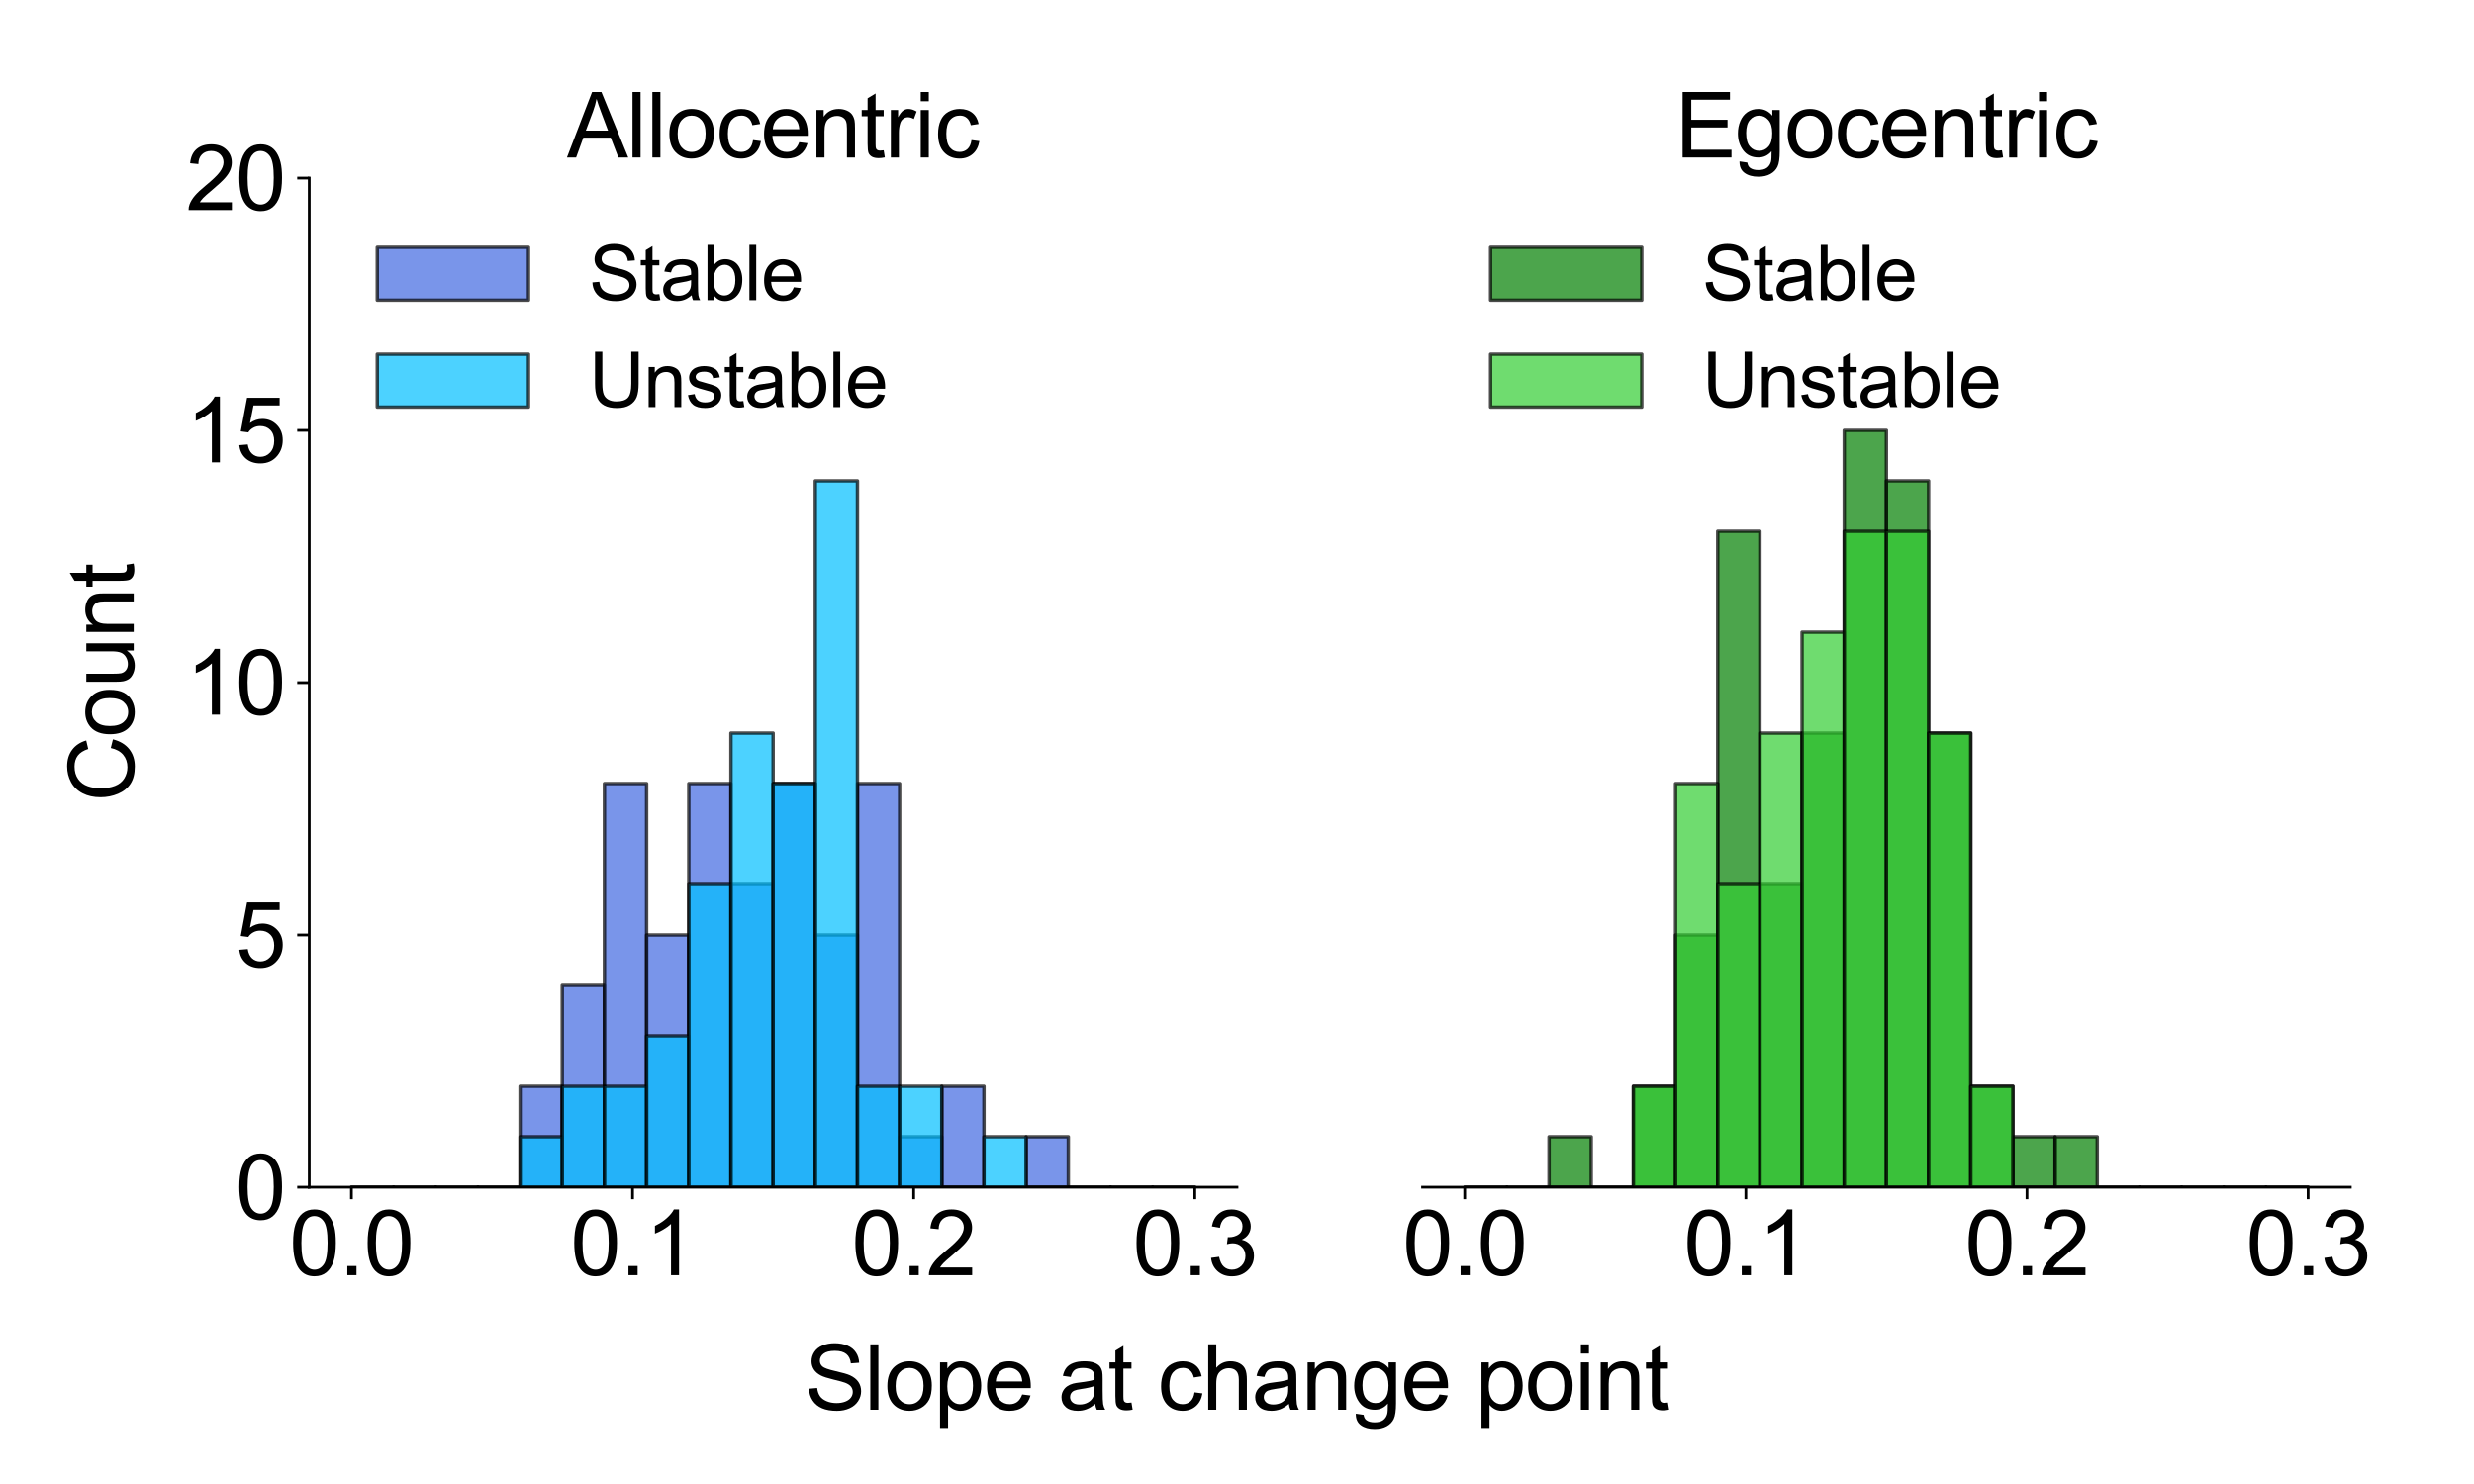 <?xml version="1.0" encoding="utf-8" standalone="no"?>
<!DOCTYPE svg PUBLIC "-//W3C//DTD SVG 1.1//EN"
  "http://www.w3.org/Graphics/SVG/1.1/DTD/svg11.dtd">
<svg xmlns:xlink="http://www.w3.org/1999/xlink" width="720pt" height="432pt" viewBox="0 0 720 432" xmlns="http://www.w3.org/2000/svg" version="1.1">
 <defs>
  <style type="text/css">*{stroke-linejoin: round; stroke-linecap: butt}</style>
 </defs>
 <g id="figure_1">
  <g id="patch_1">
   <path d="M 0 432 
L 720 432 
L 720 0 
L 0 0 
z
" style="fill: #ffffff"/>
  </g>
  <g id="axes_1">
   <g id="patch_2">
    <path d="M 90 345.6 
L 360 345.6 
L 360 51.84 
L 90 51.84 
z
" style="fill: #ffffff"/>
   </g>
   <g id="patch_3">
    <path d="M 102.273 345.6 
L 114.545 345.6 
L 114.545 345.6 
L 102.273 345.6 
z
" clip-path="url(#p6423fe7093)" style="fill: #4169e1; opacity: 0.7; stroke: #000000; stroke-linejoin: miter"/>
   </g>
   <g id="patch_4">
    <path d="M 114.545 345.6 
L 126.818 345.6 
L 126.818 345.6 
L 114.545 345.6 
z
" clip-path="url(#p6423fe7093)" style="fill: #4169e1; opacity: 0.7; stroke: #000000; stroke-linejoin: miter"/>
   </g>
   <g id="patch_5">
    <path d="M 126.818 345.6 
L 139.091 345.6 
L 139.091 345.6 
L 126.818 345.6 
z
" clip-path="url(#p6423fe7093)" style="fill: #4169e1; opacity: 0.7; stroke: #000000; stroke-linejoin: miter"/>
   </g>
   <g id="patch_6">
    <path d="M 139.091 345.6 
L 151.364 345.6 
L 151.364 345.6 
L 139.091 345.6 
z
" clip-path="url(#p6423fe7093)" style="fill: #4169e1; opacity: 0.7; stroke: #000000; stroke-linejoin: miter"/>
   </g>
   <g id="patch_7">
    <path d="M 151.364 345.6 
L 163.636 345.6 
L 163.636 316.224 
L 151.364 316.224 
z
" clip-path="url(#p6423fe7093)" style="fill: #4169e1; opacity: 0.7; stroke: #000000; stroke-linejoin: miter"/>
   </g>
   <g id="patch_8">
    <path d="M 163.636 345.6 
L 175.909 345.6 
L 175.909 286.848 
L 163.636 286.848 
z
" clip-path="url(#p6423fe7093)" style="fill: #4169e1; opacity: 0.7; stroke: #000000; stroke-linejoin: miter"/>
   </g>
   <g id="patch_9">
    <path d="M 175.909 345.6 
L 188.182 345.6 
L 188.182 228.096 
L 175.909 228.096 
z
" clip-path="url(#p6423fe7093)" style="fill: #4169e1; opacity: 0.7; stroke: #000000; stroke-linejoin: miter"/>
   </g>
   <g id="patch_10">
    <path d="M 188.182 345.6 
L 200.455 345.6 
L 200.455 272.16 
L 188.182 272.16 
z
" clip-path="url(#p6423fe7093)" style="fill: #4169e1; opacity: 0.7; stroke: #000000; stroke-linejoin: miter"/>
   </g>
   <g id="patch_11">
    <path d="M 200.455 345.6 
L 212.727 345.6 
L 212.727 228.096 
L 200.455 228.096 
z
" clip-path="url(#p6423fe7093)" style="fill: #4169e1; opacity: 0.7; stroke: #000000; stroke-linejoin: miter"/>
   </g>
   <g id="patch_12">
    <path d="M 212.727 345.6 
L 225 345.6 
L 225 257.472 
L 212.727 257.472 
z
" clip-path="url(#p6423fe7093)" style="fill: #4169e1; opacity: 0.7; stroke: #000000; stroke-linejoin: miter"/>
   </g>
   <g id="patch_13">
    <path d="M 225 345.6 
L 237.273 345.6 
L 237.273 228.096 
L 225 228.096 
z
" clip-path="url(#p6423fe7093)" style="fill: #4169e1; opacity: 0.7; stroke: #000000; stroke-linejoin: miter"/>
   </g>
   <g id="patch_14">
    <path d="M 237.273 345.6 
L 249.545 345.6 
L 249.545 272.16 
L 237.273 272.16 
z
" clip-path="url(#p6423fe7093)" style="fill: #4169e1; opacity: 0.7; stroke: #000000; stroke-linejoin: miter"/>
   </g>
   <g id="patch_15">
    <path d="M 249.545 345.6 
L 261.818 345.6 
L 261.818 228.096 
L 249.545 228.096 
z
" clip-path="url(#p6423fe7093)" style="fill: #4169e1; opacity: 0.7; stroke: #000000; stroke-linejoin: miter"/>
   </g>
   <g id="patch_16">
    <path d="M 261.818 345.6 
L 274.091 345.6 
L 274.091 330.912 
L 261.818 330.912 
z
" clip-path="url(#p6423fe7093)" style="fill: #4169e1; opacity: 0.7; stroke: #000000; stroke-linejoin: miter"/>
   </g>
   <g id="patch_17">
    <path d="M 274.091 345.6 
L 286.364 345.6 
L 286.364 316.224 
L 274.091 316.224 
z
" clip-path="url(#p6423fe7093)" style="fill: #4169e1; opacity: 0.7; stroke: #000000; stroke-linejoin: miter"/>
   </g>
   <g id="patch_18">
    <path d="M 286.364 345.6 
L 298.636 345.6 
L 298.636 345.6 
L 286.364 345.6 
z
" clip-path="url(#p6423fe7093)" style="fill: #4169e1; opacity: 0.7; stroke: #000000; stroke-linejoin: miter"/>
   </g>
   <g id="patch_19">
    <path d="M 298.636 345.6 
L 310.909 345.6 
L 310.909 330.912 
L 298.636 330.912 
z
" clip-path="url(#p6423fe7093)" style="fill: #4169e1; opacity: 0.7; stroke: #000000; stroke-linejoin: miter"/>
   </g>
   <g id="patch_20">
    <path d="M 310.909 345.6 
L 323.182 345.6 
L 323.182 345.6 
L 310.909 345.6 
z
" clip-path="url(#p6423fe7093)" style="fill: #4169e1; opacity: 0.7; stroke: #000000; stroke-linejoin: miter"/>
   </g>
   <g id="patch_21">
    <path d="M 323.182 345.6 
L 335.455 345.6 
L 335.455 345.6 
L 323.182 345.6 
z
" clip-path="url(#p6423fe7093)" style="fill: #4169e1; opacity: 0.7; stroke: #000000; stroke-linejoin: miter"/>
   </g>
   <g id="patch_22">
    <path d="M 335.455 345.6 
L 347.727 345.6 
L 347.727 345.6 
L 335.455 345.6 
z
" clip-path="url(#p6423fe7093)" style="fill: #4169e1; opacity: 0.7; stroke: #000000; stroke-linejoin: miter"/>
   </g>
   <g id="patch_23">
    <path d="M 102.273 345.6 
L 114.545 345.6 
L 114.545 345.6 
L 102.273 345.6 
z
" clip-path="url(#p6423fe7093)" style="fill: #00bfff; opacity: 0.7; stroke: #000000; stroke-linejoin: miter"/>
   </g>
   <g id="patch_24">
    <path d="M 114.545 345.6 
L 126.818 345.6 
L 126.818 345.6 
L 114.545 345.6 
z
" clip-path="url(#p6423fe7093)" style="fill: #00bfff; opacity: 0.7; stroke: #000000; stroke-linejoin: miter"/>
   </g>
   <g id="patch_25">
    <path d="M 126.818 345.6 
L 139.091 345.6 
L 139.091 345.6 
L 126.818 345.6 
z
" clip-path="url(#p6423fe7093)" style="fill: #00bfff; opacity: 0.7; stroke: #000000; stroke-linejoin: miter"/>
   </g>
   <g id="patch_26">
    <path d="M 139.091 345.6 
L 151.364 345.6 
L 151.364 345.6 
L 139.091 345.6 
z
" clip-path="url(#p6423fe7093)" style="fill: #00bfff; opacity: 0.7; stroke: #000000; stroke-linejoin: miter"/>
   </g>
   <g id="patch_27">
    <path d="M 151.364 345.6 
L 163.636 345.6 
L 163.636 330.912 
L 151.364 330.912 
z
" clip-path="url(#p6423fe7093)" style="fill: #00bfff; opacity: 0.7; stroke: #000000; stroke-linejoin: miter"/>
   </g>
   <g id="patch_28">
    <path d="M 163.636 345.6 
L 175.909 345.6 
L 175.909 316.224 
L 163.636 316.224 
z
" clip-path="url(#p6423fe7093)" style="fill: #00bfff; opacity: 0.7; stroke: #000000; stroke-linejoin: miter"/>
   </g>
   <g id="patch_29">
    <path d="M 175.909 345.6 
L 188.182 345.6 
L 188.182 316.224 
L 175.909 316.224 
z
" clip-path="url(#p6423fe7093)" style="fill: #00bfff; opacity: 0.7; stroke: #000000; stroke-linejoin: miter"/>
   </g>
   <g id="patch_30">
    <path d="M 188.182 345.6 
L 200.455 345.6 
L 200.455 301.536 
L 188.182 301.536 
z
" clip-path="url(#p6423fe7093)" style="fill: #00bfff; opacity: 0.7; stroke: #000000; stroke-linejoin: miter"/>
   </g>
   <g id="patch_31">
    <path d="M 200.455 345.6 
L 212.727 345.6 
L 212.727 257.472 
L 200.455 257.472 
z
" clip-path="url(#p6423fe7093)" style="fill: #00bfff; opacity: 0.7; stroke: #000000; stroke-linejoin: miter"/>
   </g>
   <g id="patch_32">
    <path d="M 212.727 345.6 
L 225 345.6 
L 225 213.408 
L 212.727 213.408 
z
" clip-path="url(#p6423fe7093)" style="fill: #00bfff; opacity: 0.7; stroke: #000000; stroke-linejoin: miter"/>
   </g>
   <g id="patch_33">
    <path d="M 225 345.6 
L 237.273 345.6 
L 237.273 228.096 
L 225 228.096 
z
" clip-path="url(#p6423fe7093)" style="fill: #00bfff; opacity: 0.7; stroke: #000000; stroke-linejoin: miter"/>
   </g>
   <g id="patch_34">
    <path d="M 237.273 345.6 
L 249.545 345.6 
L 249.545 139.968 
L 237.273 139.968 
z
" clip-path="url(#p6423fe7093)" style="fill: #00bfff; opacity: 0.7; stroke: #000000; stroke-linejoin: miter"/>
   </g>
   <g id="patch_35">
    <path d="M 249.545 345.6 
L 261.818 345.6 
L 261.818 316.224 
L 249.545 316.224 
z
" clip-path="url(#p6423fe7093)" style="fill: #00bfff; opacity: 0.7; stroke: #000000; stroke-linejoin: miter"/>
   </g>
   <g id="patch_36">
    <path d="M 261.818 345.6 
L 274.091 345.6 
L 274.091 316.224 
L 261.818 316.224 
z
" clip-path="url(#p6423fe7093)" style="fill: #00bfff; opacity: 0.7; stroke: #000000; stroke-linejoin: miter"/>
   </g>
   <g id="patch_37">
    <path d="M 274.091 345.6 
L 286.364 345.6 
L 286.364 345.6 
L 274.091 345.6 
z
" clip-path="url(#p6423fe7093)" style="fill: #00bfff; opacity: 0.7; stroke: #000000; stroke-linejoin: miter"/>
   </g>
   <g id="patch_38">
    <path d="M 286.364 345.6 
L 298.636 345.6 
L 298.636 330.912 
L 286.364 330.912 
z
" clip-path="url(#p6423fe7093)" style="fill: #00bfff; opacity: 0.7; stroke: #000000; stroke-linejoin: miter"/>
   </g>
   <g id="patch_39">
    <path d="M 298.636 345.6 
L 310.909 345.6 
L 310.909 345.6 
L 298.636 345.6 
z
" clip-path="url(#p6423fe7093)" style="fill: #00bfff; opacity: 0.7; stroke: #000000; stroke-linejoin: miter"/>
   </g>
   <g id="patch_40">
    <path d="M 310.909 345.6 
L 323.182 345.6 
L 323.182 345.6 
L 310.909 345.6 
z
" clip-path="url(#p6423fe7093)" style="fill: #00bfff; opacity: 0.7; stroke: #000000; stroke-linejoin: miter"/>
   </g>
   <g id="patch_41">
    <path d="M 323.182 345.6 
L 335.455 345.6 
L 335.455 345.6 
L 323.182 345.6 
z
" clip-path="url(#p6423fe7093)" style="fill: #00bfff; opacity: 0.7; stroke: #000000; stroke-linejoin: miter"/>
   </g>
   <g id="patch_42">
    <path d="M 335.455 345.6 
L 347.727 345.6 
L 347.727 345.6 
L 335.455 345.6 
z
" clip-path="url(#p6423fe7093)" style="fill: #00bfff; opacity: 0.7; stroke: #000000; stroke-linejoin: miter"/>
   </g>
   <g id="matplotlib.axis_1">
    <g id="xtick_1">
     <g id="line2d_1">
      <defs>
       <path id="md95b1b0a72" d="M 0 0 
L 0 3.5 
" style="stroke: #000000; stroke-width: 0.8"/>
      </defs>
      <g>
       <use xlink:href="#md95b1b0a72" x="102.273" y="345.6" style="stroke: #000000; stroke-width: 0.8"/>
      </g>
     </g>
     <g id="text_1">
      <!-- 0.0 -->
      <g transform="translate(84.203 371.21) scale(0.26 -0.26)">
       <defs>
        <path id="ArialMT-30" d="M 266 2259 
Q 266 3072 433 3567 
Q 600 4063 929 4331 
Q 1259 4600 1759 4600 
Q 2128 4600 2406 4451 
Q 2684 4303 2865 4023 
Q 3047 3744 3150 3342 
Q 3253 2941 3253 2259 
Q 3253 1453 3087 958 
Q 2922 463 2592 192 
Q 2263 -78 1759 -78 
Q 1097 -78 719 397 
Q 266 969 266 2259 
z
M 844 2259 
Q 844 1131 1108 757 
Q 1372 384 1759 384 
Q 2147 384 2411 759 
Q 2675 1134 2675 2259 
Q 2675 3391 2411 3762 
Q 2147 4134 1753 4134 
Q 1366 4134 1134 3806 
Q 844 3388 844 2259 
z
" transform="scale(0.016)"/>
        <path id="ArialMT-2e" d="M 581 0 
L 581 641 
L 1222 641 
L 1222 0 
L 581 0 
z
" transform="scale(0.016)"/>
       </defs>
       <use xlink:href="#ArialMT-30"/>
       <use xlink:href="#ArialMT-2e" x="55.615"/>
       <use xlink:href="#ArialMT-30" x="83.398"/>
      </g>
     </g>
    </g>
    <g id="xtick_2">
     <g id="line2d_2">
      <g>
       <use xlink:href="#md95b1b0a72" x="184.091" y="345.6" style="stroke: #000000; stroke-width: 0.8"/>
      </g>
     </g>
     <g id="text_2">
      <!-- 0.1 -->
      <g transform="translate(166.021 371.21) scale(0.26 -0.26)">
       <defs>
        <path id="ArialMT-31" d="M 2384 0 
L 1822 0 
L 1822 3584 
Q 1619 3391 1289 3197 
Q 959 3003 697 2906 
L 697 3450 
Q 1169 3672 1522 3987 
Q 1875 4303 2022 4600 
L 2384 4600 
L 2384 0 
z
" transform="scale(0.016)"/>
       </defs>
       <use xlink:href="#ArialMT-30"/>
       <use xlink:href="#ArialMT-2e" x="55.615"/>
       <use xlink:href="#ArialMT-31" x="83.398"/>
      </g>
     </g>
    </g>
    <g id="xtick_3">
     <g id="line2d_3">
      <g>
       <use xlink:href="#md95b1b0a72" x="265.909" y="345.6" style="stroke: #000000; stroke-width: 0.8"/>
      </g>
     </g>
     <g id="text_3">
      <!-- 0.2 -->
      <g transform="translate(247.839 371.21) scale(0.26 -0.26)">
       <defs>
        <path id="ArialMT-32" d="M 3222 541 
L 3222 0 
L 194 0 
Q 188 203 259 391 
Q 375 700 629 1000 
Q 884 1300 1366 1694 
Q 2113 2306 2375 2664 
Q 2638 3022 2638 3341 
Q 2638 3675 2398 3904 
Q 2159 4134 1775 4134 
Q 1369 4134 1125 3890 
Q 881 3647 878 3216 
L 300 3275 
Q 359 3922 746 4261 
Q 1134 4600 1788 4600 
Q 2447 4600 2831 4234 
Q 3216 3869 3216 3328 
Q 3216 3053 3103 2787 
Q 2991 2522 2730 2228 
Q 2469 1934 1863 1422 
Q 1356 997 1212 845 
Q 1069 694 975 541 
L 3222 541 
z
" transform="scale(0.016)"/>
       </defs>
       <use xlink:href="#ArialMT-30"/>
       <use xlink:href="#ArialMT-2e" x="55.615"/>
       <use xlink:href="#ArialMT-32" x="83.398"/>
      </g>
     </g>
    </g>
    <g id="xtick_4">
     <g id="line2d_4">
      <g>
       <use xlink:href="#md95b1b0a72" x="347.727" y="345.6" style="stroke: #000000; stroke-width: 0.8"/>
      </g>
     </g>
     <g id="text_4">
      <!-- 0.3 -->
      <g transform="translate(329.657 371.21) scale(0.26 -0.26)">
       <defs>
        <path id="ArialMT-33" d="M 269 1209 
L 831 1284 
Q 928 806 1161 595 
Q 1394 384 1728 384 
Q 2125 384 2398 659 
Q 2672 934 2672 1341 
Q 2672 1728 2419 1979 
Q 2166 2231 1775 2231 
Q 1616 2231 1378 2169 
L 1441 2663 
Q 1497 2656 1531 2656 
Q 1891 2656 2178 2843 
Q 2466 3031 2466 3422 
Q 2466 3731 2256 3934 
Q 2047 4138 1716 4138 
Q 1388 4138 1169 3931 
Q 950 3725 888 3313 
L 325 3413 
Q 428 3978 793 4289 
Q 1159 4600 1703 4600 
Q 2078 4600 2393 4439 
Q 2709 4278 2876 4000 
Q 3044 3722 3044 3409 
Q 3044 3113 2884 2869 
Q 2725 2625 2413 2481 
Q 2819 2388 3044 2092 
Q 3269 1797 3269 1353 
Q 3269 753 2831 336 
Q 2394 -81 1725 -81 
Q 1122 -81 723 278 
Q 325 638 269 1209 
z
" transform="scale(0.016)"/>
       </defs>
       <use xlink:href="#ArialMT-30"/>
       <use xlink:href="#ArialMT-2e" x="55.615"/>
       <use xlink:href="#ArialMT-33" x="83.398"/>
      </g>
     </g>
    </g>
   </g>
   <g id="matplotlib.axis_2">
    <g id="ytick_1">
     <g id="line2d_5">
      <defs>
       <path id="m6a6b607e94" d="M 0 0 
L -3.5 0 
" style="stroke: #000000; stroke-width: 0.8"/>
      </defs>
      <g>
       <use xlink:href="#m6a6b607e94" x="90" y="345.6" style="stroke: #000000; stroke-width: 0.8"/>
      </g>
     </g>
     <g id="text_5">
      <!-- 0 -->
      <g transform="translate(68.542 354.905) scale(0.26 -0.26)">
       <use xlink:href="#ArialMT-30"/>
      </g>
     </g>
    </g>
    <g id="ytick_2">
     <g id="line2d_6">
      <g>
       <use xlink:href="#m6a6b607e94" x="90" y="272.16" style="stroke: #000000; stroke-width: 0.8"/>
      </g>
     </g>
     <g id="text_6">
      <!-- 5 -->
      <g transform="translate(68.542 281.465) scale(0.26 -0.26)">
       <defs>
        <path id="ArialMT-35" d="M 266 1200 
L 856 1250 
Q 922 819 1161 601 
Q 1400 384 1738 384 
Q 2144 384 2425 690 
Q 2706 997 2706 1503 
Q 2706 1984 2436 2262 
Q 2166 2541 1728 2541 
Q 1456 2541 1237 2417 
Q 1019 2294 894 2097 
L 366 2166 
L 809 4519 
L 3088 4519 
L 3088 3981 
L 1259 3981 
L 1013 2750 
Q 1425 3038 1878 3038 
Q 2478 3038 2890 2622 
Q 3303 2206 3303 1553 
Q 3303 931 2941 478 
Q 2500 -78 1738 -78 
Q 1113 -78 717 272 
Q 322 622 266 1200 
z
" transform="scale(0.016)"/>
       </defs>
       <use xlink:href="#ArialMT-35"/>
      </g>
     </g>
    </g>
    <g id="ytick_3">
     <g id="line2d_7">
      <g>
       <use xlink:href="#m6a6b607e94" x="90" y="198.72" style="stroke: #000000; stroke-width: 0.8"/>
      </g>
     </g>
     <g id="text_7">
      <!-- 10 -->
      <g transform="translate(54.083 208.025) scale(0.26 -0.26)">
       <use xlink:href="#ArialMT-31"/>
       <use xlink:href="#ArialMT-30" x="55.615"/>
      </g>
     </g>
    </g>
    <g id="ytick_4">
     <g id="line2d_8">
      <g>
       <use xlink:href="#m6a6b607e94" x="90" y="125.28" style="stroke: #000000; stroke-width: 0.8"/>
      </g>
     </g>
     <g id="text_8">
      <!-- 15 -->
      <g transform="translate(54.083 134.585) scale(0.26 -0.26)">
       <use xlink:href="#ArialMT-31"/>
       <use xlink:href="#ArialMT-35" x="55.615"/>
      </g>
     </g>
    </g>
    <g id="ytick_5">
     <g id="line2d_9">
      <g>
       <use xlink:href="#m6a6b607e94" x="90" y="51.84" style="stroke: #000000; stroke-width: 0.8"/>
      </g>
     </g>
     <g id="text_9">
      <!-- 20 -->
      <g transform="translate(54.083 61.145) scale(0.26 -0.26)">
       <use xlink:href="#ArialMT-32"/>
       <use xlink:href="#ArialMT-30" x="55.615"/>
      </g>
     </g>
    </g>
    <g id="text_10">
     <!-- Count -->
     <g transform="translate(38.916 233.408) rotate(-90) scale(0.26 -0.26)">
      <defs>
       <path id="ArialMT-43" d="M 3763 1606 
L 4369 1453 
Q 4178 706 3683 314 
Q 3188 -78 2472 -78 
Q 1731 -78 1267 223 
Q 803 525 561 1097 
Q 319 1669 319 2325 
Q 319 3041 592 3573 
Q 866 4106 1370 4382 
Q 1875 4659 2481 4659 
Q 3169 4659 3637 4309 
Q 4106 3959 4291 3325 
L 3694 3184 
Q 3534 3684 3231 3912 
Q 2928 4141 2469 4141 
Q 1941 4141 1586 3887 
Q 1231 3634 1087 3207 
Q 944 2781 944 2328 
Q 944 1744 1114 1308 
Q 1284 872 1643 656 
Q 2003 441 2422 441 
Q 2931 441 3284 734 
Q 3638 1028 3763 1606 
z
" transform="scale(0.016)"/>
       <path id="ArialMT-6f" d="M 213 1659 
Q 213 2581 725 3025 
Q 1153 3394 1769 3394 
Q 2453 3394 2887 2945 
Q 3322 2497 3322 1706 
Q 3322 1066 3130 698 
Q 2938 331 2570 128 
Q 2203 -75 1769 -75 
Q 1072 -75 642 372 
Q 213 819 213 1659 
z
M 791 1659 
Q 791 1022 1069 705 
Q 1347 388 1769 388 
Q 2188 388 2466 706 
Q 2744 1025 2744 1678 
Q 2744 2294 2464 2611 
Q 2184 2928 1769 2928 
Q 1347 2928 1069 2612 
Q 791 2297 791 1659 
z
" transform="scale(0.016)"/>
       <path id="ArialMT-75" d="M 2597 0 
L 2597 488 
Q 2209 -75 1544 -75 
Q 1250 -75 995 37 
Q 741 150 617 320 
Q 494 491 444 738 
Q 409 903 409 1263 
L 409 3319 
L 972 3319 
L 972 1478 
Q 972 1038 1006 884 
Q 1059 663 1231 536 
Q 1403 409 1656 409 
Q 1909 409 2131 539 
Q 2353 669 2445 892 
Q 2538 1116 2538 1541 
L 2538 3319 
L 3100 3319 
L 3100 0 
L 2597 0 
z
" transform="scale(0.016)"/>
       <path id="ArialMT-6e" d="M 422 0 
L 422 3319 
L 928 3319 
L 928 2847 
Q 1294 3394 1984 3394 
Q 2284 3394 2536 3286 
Q 2788 3178 2913 3003 
Q 3038 2828 3088 2588 
Q 3119 2431 3119 2041 
L 3119 0 
L 2556 0 
L 2556 2019 
Q 2556 2363 2490 2533 
Q 2425 2703 2258 2804 
Q 2091 2906 1866 2906 
Q 1506 2906 1245 2678 
Q 984 2450 984 1813 
L 984 0 
L 422 0 
z
" transform="scale(0.016)"/>
       <path id="ArialMT-74" d="M 1650 503 
L 1731 6 
Q 1494 -44 1306 -44 
Q 1000 -44 831 53 
Q 663 150 594 308 
Q 525 466 525 972 
L 525 2881 
L 113 2881 
L 113 3319 
L 525 3319 
L 525 4141 
L 1084 4478 
L 1084 3319 
L 1650 3319 
L 1650 2881 
L 1084 2881 
L 1084 941 
Q 1084 700 1114 631 
Q 1144 563 1211 522 
Q 1278 481 1403 481 
Q 1497 481 1650 503 
z
" transform="scale(0.016)"/>
      </defs>
      <use xlink:href="#ArialMT-43"/>
      <use xlink:href="#ArialMT-6f" x="72.217"/>
      <use xlink:href="#ArialMT-75" x="127.832"/>
      <use xlink:href="#ArialMT-6e" x="183.447"/>
      <use xlink:href="#ArialMT-74" x="239.062"/>
     </g>
    </g>
   </g>
   <g id="patch_43">
    <path d="M 90 345.6 
L 90 51.84 
" style="fill: none; stroke: #000000; stroke-width: 0.8; stroke-linejoin: miter; stroke-linecap: square"/>
   </g>
   <g id="patch_44">
    <path d="M 90 345.6 
L 360 345.6 
" style="fill: none; stroke: #000000; stroke-width: 0.8; stroke-linejoin: miter; stroke-linecap: square"/>
   </g>
   <g id="text_11">
    <!-- Allocentric -->
    <g transform="translate(165.035 45.84) scale(0.26 -0.26)">
     <defs>
      <path id="ArialMT-41" d="M -9 0 
L 1750 4581 
L 2403 4581 
L 4278 0 
L 3588 0 
L 3053 1388 
L 1138 1388 
L 634 0 
L -9 0 
z
M 1313 1881 
L 2866 1881 
L 2388 3150 
Q 2169 3728 2063 4100 
Q 1975 3659 1816 3225 
L 1313 1881 
z
" transform="scale(0.016)"/>
      <path id="ArialMT-6c" d="M 409 0 
L 409 4581 
L 972 4581 
L 972 0 
L 409 0 
z
" transform="scale(0.016)"/>
      <path id="ArialMT-63" d="M 2588 1216 
L 3141 1144 
Q 3050 572 2676 248 
Q 2303 -75 1759 -75 
Q 1078 -75 664 370 
Q 250 816 250 1647 
Q 250 2184 428 2587 
Q 606 2991 970 3192 
Q 1334 3394 1763 3394 
Q 2303 3394 2647 3120 
Q 2991 2847 3088 2344 
L 2541 2259 
Q 2463 2594 2264 2762 
Q 2066 2931 1784 2931 
Q 1359 2931 1093 2626 
Q 828 2322 828 1663 
Q 828 994 1084 691 
Q 1341 388 1753 388 
Q 2084 388 2306 591 
Q 2528 794 2588 1216 
z
" transform="scale(0.016)"/>
      <path id="ArialMT-65" d="M 2694 1069 
L 3275 997 
Q 3138 488 2766 206 
Q 2394 -75 1816 -75 
Q 1088 -75 661 373 
Q 234 822 234 1631 
Q 234 2469 665 2931 
Q 1097 3394 1784 3394 
Q 2450 3394 2872 2941 
Q 3294 2488 3294 1666 
Q 3294 1616 3291 1516 
L 816 1516 
Q 847 969 1125 678 
Q 1403 388 1819 388 
Q 2128 388 2347 550 
Q 2566 713 2694 1069 
z
M 847 1978 
L 2700 1978 
Q 2663 2397 2488 2606 
Q 2219 2931 1791 2931 
Q 1403 2931 1139 2672 
Q 875 2413 847 1978 
z
" transform="scale(0.016)"/>
      <path id="ArialMT-72" d="M 416 0 
L 416 3319 
L 922 3319 
L 922 2816 
Q 1116 3169 1280 3281 
Q 1444 3394 1641 3394 
Q 1925 3394 2219 3213 
L 2025 2691 
Q 1819 2813 1613 2813 
Q 1428 2813 1281 2702 
Q 1134 2591 1072 2394 
Q 978 2094 978 1738 
L 978 0 
L 416 0 
z
" transform="scale(0.016)"/>
      <path id="ArialMT-69" d="M 425 3934 
L 425 4581 
L 988 4581 
L 988 3934 
L 425 3934 
z
M 425 0 
L 425 3319 
L 988 3319 
L 988 0 
L 425 0 
z
" transform="scale(0.016)"/>
     </defs>
     <use xlink:href="#ArialMT-41"/>
     <use xlink:href="#ArialMT-6c" x="66.699"/>
     <use xlink:href="#ArialMT-6c" x="88.916"/>
     <use xlink:href="#ArialMT-6f" x="111.133"/>
     <use xlink:href="#ArialMT-63" x="166.748"/>
     <use xlink:href="#ArialMT-65" x="216.748"/>
     <use xlink:href="#ArialMT-6e" x="272.363"/>
     <use xlink:href="#ArialMT-74" x="327.979"/>
     <use xlink:href="#ArialMT-72" x="355.762"/>
     <use xlink:href="#ArialMT-69" x="389.062"/>
     <use xlink:href="#ArialMT-63" x="411.279"/>
    </g>
   </g>
   <g id="legend_1">
    <g id="patch_45">
     <path d="M 109.8 87.387 
L 153.8 87.387 
L 153.8 71.987 
L 109.8 71.987 
z
" style="fill: #4169e1; opacity: 0.7; stroke: #000000; stroke-linejoin: miter"/>
    </g>
    <g id="text_12">
     <!-- Stable -->
     <g transform="translate(171.4 87.387) scale(0.22 -0.22)">
      <defs>
       <path id="ArialMT-53" d="M 288 1472 
L 859 1522 
Q 900 1178 1048 958 
Q 1197 738 1509 602 
Q 1822 466 2213 466 
Q 2559 466 2825 569 
Q 3091 672 3220 851 
Q 3350 1031 3350 1244 
Q 3350 1459 3225 1620 
Q 3100 1781 2813 1891 
Q 2628 1963 1997 2114 
Q 1366 2266 1113 2400 
Q 784 2572 623 2826 
Q 463 3081 463 3397 
Q 463 3744 659 4045 
Q 856 4347 1234 4503 
Q 1613 4659 2075 4659 
Q 2584 4659 2973 4495 
Q 3363 4331 3572 4012 
Q 3781 3694 3797 3291 
L 3216 3247 
Q 3169 3681 2898 3903 
Q 2628 4125 2100 4125 
Q 1550 4125 1298 3923 
Q 1047 3722 1047 3438 
Q 1047 3191 1225 3031 
Q 1400 2872 2139 2705 
Q 2878 2538 3153 2413 
Q 3553 2228 3743 1945 
Q 3934 1663 3934 1294 
Q 3934 928 3725 604 
Q 3516 281 3123 101 
Q 2731 -78 2241 -78 
Q 1619 -78 1198 103 
Q 778 284 539 648 
Q 300 1013 288 1472 
z
" transform="scale(0.016)"/>
       <path id="ArialMT-61" d="M 2588 409 
Q 2275 144 1986 34 
Q 1697 -75 1366 -75 
Q 819 -75 525 192 
Q 231 459 231 875 
Q 231 1119 342 1320 
Q 453 1522 633 1644 
Q 813 1766 1038 1828 
Q 1203 1872 1538 1913 
Q 2219 1994 2541 2106 
Q 2544 2222 2544 2253 
Q 2544 2597 2384 2738 
Q 2169 2928 1744 2928 
Q 1347 2928 1158 2789 
Q 969 2650 878 2297 
L 328 2372 
Q 403 2725 575 2942 
Q 747 3159 1072 3276 
Q 1397 3394 1825 3394 
Q 2250 3394 2515 3294 
Q 2781 3194 2906 3042 
Q 3031 2891 3081 2659 
Q 3109 2516 3109 2141 
L 3109 1391 
Q 3109 606 3145 398 
Q 3181 191 3288 0 
L 2700 0 
Q 2613 175 2588 409 
z
M 2541 1666 
Q 2234 1541 1622 1453 
Q 1275 1403 1131 1340 
Q 988 1278 909 1158 
Q 831 1038 831 891 
Q 831 666 1001 516 
Q 1172 366 1500 366 
Q 1825 366 2078 508 
Q 2331 650 2450 897 
Q 2541 1088 2541 1459 
L 2541 1666 
z
" transform="scale(0.016)"/>
       <path id="ArialMT-62" d="M 941 0 
L 419 0 
L 419 4581 
L 981 4581 
L 981 2947 
Q 1338 3394 1891 3394 
Q 2197 3394 2470 3270 
Q 2744 3147 2920 2923 
Q 3097 2700 3197 2384 
Q 3297 2069 3297 1709 
Q 3297 856 2875 390 
Q 2453 -75 1863 -75 
Q 1275 -75 941 416 
L 941 0 
z
M 934 1684 
Q 934 1088 1097 822 
Q 1363 388 1816 388 
Q 2184 388 2453 708 
Q 2722 1028 2722 1663 
Q 2722 2313 2464 2622 
Q 2206 2931 1841 2931 
Q 1472 2931 1203 2611 
Q 934 2291 934 1684 
z
" transform="scale(0.016)"/>
      </defs>
      <use xlink:href="#ArialMT-53"/>
      <use xlink:href="#ArialMT-74" x="66.699"/>
      <use xlink:href="#ArialMT-61" x="94.482"/>
      <use xlink:href="#ArialMT-62" x="150.098"/>
      <use xlink:href="#ArialMT-6c" x="205.713"/>
      <use xlink:href="#ArialMT-65" x="227.93"/>
     </g>
    </g>
    <g id="patch_46">
     <path d="M 109.8 118.507 
L 153.8 118.507 
L 153.8 103.107 
L 109.8 103.107 
z
" style="fill: #00bfff; opacity: 0.7; stroke: #000000; stroke-linejoin: miter"/>
    </g>
    <g id="text_13">
     <!-- Unstable -->
     <g transform="translate(171.4 118.507) scale(0.22 -0.22)">
      <defs>
       <path id="ArialMT-55" d="M 3500 4581 
L 4106 4581 
L 4106 1934 
Q 4106 1244 3950 837 
Q 3794 431 3386 176 
Q 2978 -78 2316 -78 
Q 1672 -78 1262 144 
Q 853 366 678 786 
Q 503 1206 503 1934 
L 503 4581 
L 1109 4581 
L 1109 1938 
Q 1109 1341 1220 1058 
Q 1331 775 1601 622 
Q 1872 469 2263 469 
Q 2931 469 3215 772 
Q 3500 1075 3500 1938 
L 3500 4581 
z
" transform="scale(0.016)"/>
       <path id="ArialMT-73" d="M 197 991 
L 753 1078 
Q 800 744 1014 566 
Q 1228 388 1613 388 
Q 2000 388 2187 545 
Q 2375 703 2375 916 
Q 2375 1106 2209 1216 
Q 2094 1291 1634 1406 
Q 1016 1563 777 1677 
Q 538 1791 414 1992 
Q 291 2194 291 2438 
Q 291 2659 392 2848 
Q 494 3038 669 3163 
Q 800 3259 1026 3326 
Q 1253 3394 1513 3394 
Q 1903 3394 2198 3281 
Q 2494 3169 2634 2976 
Q 2775 2784 2828 2463 
L 2278 2388 
Q 2241 2644 2061 2787 
Q 1881 2931 1553 2931 
Q 1166 2931 1000 2803 
Q 834 2675 834 2503 
Q 834 2394 903 2306 
Q 972 2216 1119 2156 
Q 1203 2125 1616 2013 
Q 2213 1853 2448 1751 
Q 2684 1650 2818 1456 
Q 2953 1263 2953 975 
Q 2953 694 2789 445 
Q 2625 197 2315 61 
Q 2006 -75 1616 -75 
Q 969 -75 630 194 
Q 291 463 197 991 
z
" transform="scale(0.016)"/>
      </defs>
      <use xlink:href="#ArialMT-55"/>
      <use xlink:href="#ArialMT-6e" x="72.217"/>
      <use xlink:href="#ArialMT-73" x="127.832"/>
      <use xlink:href="#ArialMT-74" x="177.832"/>
      <use xlink:href="#ArialMT-61" x="205.615"/>
      <use xlink:href="#ArialMT-62" x="261.23"/>
      <use xlink:href="#ArialMT-6c" x="316.846"/>
      <use xlink:href="#ArialMT-65" x="339.062"/>
     </g>
    </g>
   </g>
  </g>
  <g id="axes_2">
   <g id="patch_47">
    <path d="M 414 345.6 
L 684 345.6 
L 684 51.84 
L 414 51.84 
z
" style="fill: #ffffff"/>
   </g>
   <g id="patch_48">
    <path d="M 426.273 345.6 
L 438.545 345.6 
L 438.545 345.6 
L 426.273 345.6 
z
" clip-path="url(#p04ce72c439)" style="fill: #008000; opacity: 0.7; stroke: #000000; stroke-linejoin: miter"/>
   </g>
   <g id="patch_49">
    <path d="M 438.545 345.6 
L 450.818 345.6 
L 450.818 345.6 
L 438.545 345.6 
z
" clip-path="url(#p04ce72c439)" style="fill: #008000; opacity: 0.7; stroke: #000000; stroke-linejoin: miter"/>
   </g>
   <g id="patch_50">
    <path d="M 450.818 345.6 
L 463.091 345.6 
L 463.091 330.912 
L 450.818 330.912 
z
" clip-path="url(#p04ce72c439)" style="fill: #008000; opacity: 0.7; stroke: #000000; stroke-linejoin: miter"/>
   </g>
   <g id="patch_51">
    <path d="M 463.091 345.6 
L 475.364 345.6 
L 475.364 345.6 
L 463.091 345.6 
z
" clip-path="url(#p04ce72c439)" style="fill: #008000; opacity: 0.7; stroke: #000000; stroke-linejoin: miter"/>
   </g>
   <g id="patch_52">
    <path d="M 475.364 345.6 
L 487.636 345.6 
L 487.636 316.224 
L 475.364 316.224 
z
" clip-path="url(#p04ce72c439)" style="fill: #008000; opacity: 0.7; stroke: #000000; stroke-linejoin: miter"/>
   </g>
   <g id="patch_53">
    <path d="M 487.636 345.6 
L 499.909 345.6 
L 499.909 272.16 
L 487.636 272.16 
z
" clip-path="url(#p04ce72c439)" style="fill: #008000; opacity: 0.7; stroke: #000000; stroke-linejoin: miter"/>
   </g>
   <g id="patch_54">
    <path d="M 499.909 345.6 
L 512.182 345.6 
L 512.182 154.656 
L 499.909 154.656 
z
" clip-path="url(#p04ce72c439)" style="fill: #008000; opacity: 0.7; stroke: #000000; stroke-linejoin: miter"/>
   </g>
   <g id="patch_55">
    <path d="M 512.182 345.6 
L 524.455 345.6 
L 524.455 257.472 
L 512.182 257.472 
z
" clip-path="url(#p04ce72c439)" style="fill: #008000; opacity: 0.7; stroke: #000000; stroke-linejoin: miter"/>
   </g>
   <g id="patch_56">
    <path d="M 524.455 345.6 
L 536.727 345.6 
L 536.727 213.408 
L 524.455 213.408 
z
" clip-path="url(#p04ce72c439)" style="fill: #008000; opacity: 0.7; stroke: #000000; stroke-linejoin: miter"/>
   </g>
   <g id="patch_57">
    <path d="M 536.727 345.6 
L 549 345.6 
L 549 125.28 
L 536.727 125.28 
z
" clip-path="url(#p04ce72c439)" style="fill: #008000; opacity: 0.7; stroke: #000000; stroke-linejoin: miter"/>
   </g>
   <g id="patch_58">
    <path d="M 549 345.6 
L 561.273 345.6 
L 561.273 139.968 
L 549 139.968 
z
" clip-path="url(#p04ce72c439)" style="fill: #008000; opacity: 0.7; stroke: #000000; stroke-linejoin: miter"/>
   </g>
   <g id="patch_59">
    <path d="M 561.273 345.6 
L 573.545 345.6 
L 573.545 213.408 
L 561.273 213.408 
z
" clip-path="url(#p04ce72c439)" style="fill: #008000; opacity: 0.7; stroke: #000000; stroke-linejoin: miter"/>
   </g>
   <g id="patch_60">
    <path d="M 573.545 345.6 
L 585.818 345.6 
L 585.818 316.224 
L 573.545 316.224 
z
" clip-path="url(#p04ce72c439)" style="fill: #008000; opacity: 0.7; stroke: #000000; stroke-linejoin: miter"/>
   </g>
   <g id="patch_61">
    <path d="M 585.818 345.6 
L 598.091 345.6 
L 598.091 330.912 
L 585.818 330.912 
z
" clip-path="url(#p04ce72c439)" style="fill: #008000; opacity: 0.7; stroke: #000000; stroke-linejoin: miter"/>
   </g>
   <g id="patch_62">
    <path d="M 598.091 345.6 
L 610.364 345.6 
L 610.364 330.912 
L 598.091 330.912 
z
" clip-path="url(#p04ce72c439)" style="fill: #008000; opacity: 0.7; stroke: #000000; stroke-linejoin: miter"/>
   </g>
   <g id="patch_63">
    <path d="M 610.364 345.6 
L 622.636 345.6 
L 622.636 345.6 
L 610.364 345.6 
z
" clip-path="url(#p04ce72c439)" style="fill: #008000; opacity: 0.7; stroke: #000000; stroke-linejoin: miter"/>
   </g>
   <g id="patch_64">
    <path d="M 622.636 345.6 
L 634.909 345.6 
L 634.909 345.6 
L 622.636 345.6 
z
" clip-path="url(#p04ce72c439)" style="fill: #008000; opacity: 0.7; stroke: #000000; stroke-linejoin: miter"/>
   </g>
   <g id="patch_65">
    <path d="M 634.909 345.6 
L 647.182 345.6 
L 647.182 345.6 
L 634.909 345.6 
z
" clip-path="url(#p04ce72c439)" style="fill: #008000; opacity: 0.7; stroke: #000000; stroke-linejoin: miter"/>
   </g>
   <g id="patch_66">
    <path d="M 647.182 345.6 
L 659.455 345.6 
L 659.455 345.6 
L 647.182 345.6 
z
" clip-path="url(#p04ce72c439)" style="fill: #008000; opacity: 0.7; stroke: #000000; stroke-linejoin: miter"/>
   </g>
   <g id="patch_67">
    <path d="M 659.455 345.6 
L 671.727 345.6 
L 671.727 345.6 
L 659.455 345.6 
z
" clip-path="url(#p04ce72c439)" style="fill: #008000; opacity: 0.7; stroke: #000000; stroke-linejoin: miter"/>
   </g>
   <g id="patch_68">
    <path d="M 426.273 345.6 
L 438.545 345.6 
L 438.545 345.6 
L 426.273 345.6 
z
" clip-path="url(#p04ce72c439)" style="fill: #32cd32; opacity: 0.7; stroke: #000000; stroke-linejoin: miter"/>
   </g>
   <g id="patch_69">
    <path d="M 438.545 345.6 
L 450.818 345.6 
L 450.818 345.6 
L 438.545 345.6 
z
" clip-path="url(#p04ce72c439)" style="fill: #32cd32; opacity: 0.7; stroke: #000000; stroke-linejoin: miter"/>
   </g>
   <g id="patch_70">
    <path d="M 450.818 345.6 
L 463.091 345.6 
L 463.091 345.6 
L 450.818 345.6 
z
" clip-path="url(#p04ce72c439)" style="fill: #32cd32; opacity: 0.7; stroke: #000000; stroke-linejoin: miter"/>
   </g>
   <g id="patch_71">
    <path d="M 463.091 345.6 
L 475.364 345.6 
L 475.364 345.6 
L 463.091 345.6 
z
" clip-path="url(#p04ce72c439)" style="fill: #32cd32; opacity: 0.7; stroke: #000000; stroke-linejoin: miter"/>
   </g>
   <g id="patch_72">
    <path d="M 475.364 345.6 
L 487.636 345.6 
L 487.636 316.224 
L 475.364 316.224 
z
" clip-path="url(#p04ce72c439)" style="fill: #32cd32; opacity: 0.7; stroke: #000000; stroke-linejoin: miter"/>
   </g>
   <g id="patch_73">
    <path d="M 487.636 345.6 
L 499.909 345.6 
L 499.909 228.096 
L 487.636 228.096 
z
" clip-path="url(#p04ce72c439)" style="fill: #32cd32; opacity: 0.7; stroke: #000000; stroke-linejoin: miter"/>
   </g>
   <g id="patch_74">
    <path d="M 499.909 345.6 
L 512.182 345.6 
L 512.182 257.472 
L 499.909 257.472 
z
" clip-path="url(#p04ce72c439)" style="fill: #32cd32; opacity: 0.7; stroke: #000000; stroke-linejoin: miter"/>
   </g>
   <g id="patch_75">
    <path d="M 512.182 345.6 
L 524.455 345.6 
L 524.455 213.408 
L 512.182 213.408 
z
" clip-path="url(#p04ce72c439)" style="fill: #32cd32; opacity: 0.7; stroke: #000000; stroke-linejoin: miter"/>
   </g>
   <g id="patch_76">
    <path d="M 524.455 345.6 
L 536.727 345.6 
L 536.727 184.032 
L 524.455 184.032 
z
" clip-path="url(#p04ce72c439)" style="fill: #32cd32; opacity: 0.7; stroke: #000000; stroke-linejoin: miter"/>
   </g>
   <g id="patch_77">
    <path d="M 536.727 345.6 
L 549 345.6 
L 549 154.656 
L 536.727 154.656 
z
" clip-path="url(#p04ce72c439)" style="fill: #32cd32; opacity: 0.7; stroke: #000000; stroke-linejoin: miter"/>
   </g>
   <g id="patch_78">
    <path d="M 549 345.6 
L 561.273 345.6 
L 561.273 154.656 
L 549 154.656 
z
" clip-path="url(#p04ce72c439)" style="fill: #32cd32; opacity: 0.7; stroke: #000000; stroke-linejoin: miter"/>
   </g>
   <g id="patch_79">
    <path d="M 561.273 345.6 
L 573.545 345.6 
L 573.545 213.408 
L 561.273 213.408 
z
" clip-path="url(#p04ce72c439)" style="fill: #32cd32; opacity: 0.7; stroke: #000000; stroke-linejoin: miter"/>
   </g>
   <g id="patch_80">
    <path d="M 573.545 345.6 
L 585.818 345.6 
L 585.818 316.224 
L 573.545 316.224 
z
" clip-path="url(#p04ce72c439)" style="fill: #32cd32; opacity: 0.7; stroke: #000000; stroke-linejoin: miter"/>
   </g>
   <g id="patch_81">
    <path d="M 585.818 345.6 
L 598.091 345.6 
L 598.091 345.6 
L 585.818 345.6 
z
" clip-path="url(#p04ce72c439)" style="fill: #32cd32; opacity: 0.7; stroke: #000000; stroke-linejoin: miter"/>
   </g>
   <g id="patch_82">
    <path d="M 598.091 345.6 
L 610.364 345.6 
L 610.364 345.6 
L 598.091 345.6 
z
" clip-path="url(#p04ce72c439)" style="fill: #32cd32; opacity: 0.7; stroke: #000000; stroke-linejoin: miter"/>
   </g>
   <g id="patch_83">
    <path d="M 610.364 345.6 
L 622.636 345.6 
L 622.636 345.6 
L 610.364 345.6 
z
" clip-path="url(#p04ce72c439)" style="fill: #32cd32; opacity: 0.7; stroke: #000000; stroke-linejoin: miter"/>
   </g>
   <g id="patch_84">
    <path d="M 622.636 345.6 
L 634.909 345.6 
L 634.909 345.6 
L 622.636 345.6 
z
" clip-path="url(#p04ce72c439)" style="fill: #32cd32; opacity: 0.7; stroke: #000000; stroke-linejoin: miter"/>
   </g>
   <g id="patch_85">
    <path d="M 634.909 345.6 
L 647.182 345.6 
L 647.182 345.6 
L 634.909 345.6 
z
" clip-path="url(#p04ce72c439)" style="fill: #32cd32; opacity: 0.7; stroke: #000000; stroke-linejoin: miter"/>
   </g>
   <g id="patch_86">
    <path d="M 647.182 345.6 
L 659.455 345.6 
L 659.455 345.6 
L 647.182 345.6 
z
" clip-path="url(#p04ce72c439)" style="fill: #32cd32; opacity: 0.7; stroke: #000000; stroke-linejoin: miter"/>
   </g>
   <g id="patch_87">
    <path d="M 659.455 345.6 
L 671.727 345.6 
L 671.727 345.6 
L 659.455 345.6 
z
" clip-path="url(#p04ce72c439)" style="fill: #32cd32; opacity: 0.7; stroke: #000000; stroke-linejoin: miter"/>
   </g>
   <g id="matplotlib.axis_3">
    <g id="xtick_5">
     <g id="line2d_10">
      <g>
       <use xlink:href="#md95b1b0a72" x="426.273" y="345.6" style="stroke: #000000; stroke-width: 0.8"/>
      </g>
     </g>
     <g id="text_14">
      <!-- 0.0 -->
      <g transform="translate(408.203 371.21) scale(0.26 -0.26)">
       <use xlink:href="#ArialMT-30"/>
       <use xlink:href="#ArialMT-2e" x="55.615"/>
       <use xlink:href="#ArialMT-30" x="83.398"/>
      </g>
     </g>
    </g>
    <g id="xtick_6">
     <g id="line2d_11">
      <g>
       <use xlink:href="#md95b1b0a72" x="508.091" y="345.6" style="stroke: #000000; stroke-width: 0.8"/>
      </g>
     </g>
     <g id="text_15">
      <!-- 0.1 -->
      <g transform="translate(490.021 371.21) scale(0.26 -0.26)">
       <use xlink:href="#ArialMT-30"/>
       <use xlink:href="#ArialMT-2e" x="55.615"/>
       <use xlink:href="#ArialMT-31" x="83.398"/>
      </g>
     </g>
    </g>
    <g id="xtick_7">
     <g id="line2d_12">
      <g>
       <use xlink:href="#md95b1b0a72" x="589.909" y="345.6" style="stroke: #000000; stroke-width: 0.8"/>
      </g>
     </g>
     <g id="text_16">
      <!-- 0.2 -->
      <g transform="translate(571.839 371.21) scale(0.26 -0.26)">
       <use xlink:href="#ArialMT-30"/>
       <use xlink:href="#ArialMT-2e" x="55.615"/>
       <use xlink:href="#ArialMT-32" x="83.398"/>
      </g>
     </g>
    </g>
    <g id="xtick_8">
     <g id="line2d_13">
      <g>
       <use xlink:href="#md95b1b0a72" x="671.727" y="345.6" style="stroke: #000000; stroke-width: 0.8"/>
      </g>
     </g>
     <g id="text_17">
      <!-- 0.3 -->
      <g transform="translate(653.657 371.21) scale(0.26 -0.26)">
       <use xlink:href="#ArialMT-30"/>
       <use xlink:href="#ArialMT-2e" x="55.615"/>
       <use xlink:href="#ArialMT-33" x="83.398"/>
      </g>
     </g>
    </g>
   </g>
   <g id="patch_88">
    <path d="M 414 345.6 
L 684 345.6 
" style="fill: none; stroke: #000000; stroke-width: 0.8; stroke-linejoin: miter; stroke-linecap: square"/>
   </g>
   <g id="text_18">
    <!-- Egocentric -->
    <g transform="translate(487.583 45.84) scale(0.26 -0.26)">
     <defs>
      <path id="ArialMT-45" d="M 506 0 
L 506 4581 
L 3819 4581 
L 3819 4041 
L 1113 4041 
L 1113 2638 
L 3647 2638 
L 3647 2100 
L 1113 2100 
L 1113 541 
L 3925 541 
L 3925 0 
L 506 0 
z
" transform="scale(0.016)"/>
      <path id="ArialMT-67" d="M 319 -275 
L 866 -356 
Q 900 -609 1056 -725 
Q 1266 -881 1628 -881 
Q 2019 -881 2231 -725 
Q 2444 -569 2519 -288 
Q 2563 -116 2559 434 
Q 2191 0 1641 0 
Q 956 0 581 494 
Q 206 988 206 1678 
Q 206 2153 378 2554 
Q 550 2956 876 3175 
Q 1203 3394 1644 3394 
Q 2231 3394 2613 2919 
L 2613 3319 
L 3131 3319 
L 3131 450 
Q 3131 -325 2973 -648 
Q 2816 -972 2473 -1159 
Q 2131 -1347 1631 -1347 
Q 1038 -1347 672 -1080 
Q 306 -813 319 -275 
z
M 784 1719 
Q 784 1066 1043 766 
Q 1303 466 1694 466 
Q 2081 466 2343 764 
Q 2606 1063 2606 1700 
Q 2606 2309 2336 2618 
Q 2066 2928 1684 2928 
Q 1309 2928 1046 2623 
Q 784 2319 784 1719 
z
" transform="scale(0.016)"/>
     </defs>
     <use xlink:href="#ArialMT-45"/>
     <use xlink:href="#ArialMT-67" x="66.699"/>
     <use xlink:href="#ArialMT-6f" x="122.314"/>
     <use xlink:href="#ArialMT-63" x="177.93"/>
     <use xlink:href="#ArialMT-65" x="227.93"/>
     <use xlink:href="#ArialMT-6e" x="283.545"/>
     <use xlink:href="#ArialMT-74" x="339.16"/>
     <use xlink:href="#ArialMT-72" x="366.943"/>
     <use xlink:href="#ArialMT-69" x="400.244"/>
     <use xlink:href="#ArialMT-63" x="422.461"/>
    </g>
   </g>
   <g id="legend_2">
    <g id="patch_89">
     <path d="M 433.8 87.387 
L 477.8 87.387 
L 477.8 71.987 
L 433.8 71.987 
z
" style="fill: #008000; opacity: 0.7; stroke: #000000; stroke-linejoin: miter"/>
    </g>
    <g id="text_19">
     <!-- Stable -->
     <g transform="translate(495.4 87.387) scale(0.22 -0.22)">
      <use xlink:href="#ArialMT-53"/>
      <use xlink:href="#ArialMT-74" x="66.699"/>
      <use xlink:href="#ArialMT-61" x="94.482"/>
      <use xlink:href="#ArialMT-62" x="150.098"/>
      <use xlink:href="#ArialMT-6c" x="205.713"/>
      <use xlink:href="#ArialMT-65" x="227.93"/>
     </g>
    </g>
    <g id="patch_90">
     <path d="M 433.8 118.507 
L 477.8 118.507 
L 477.8 103.107 
L 433.8 103.107 
z
" style="fill: #32cd32; opacity: 0.7; stroke: #000000; stroke-linejoin: miter"/>
    </g>
    <g id="text_20">
     <!-- Unstable -->
     <g transform="translate(495.4 118.507) scale(0.22 -0.22)">
      <use xlink:href="#ArialMT-55"/>
      <use xlink:href="#ArialMT-6e" x="72.217"/>
      <use xlink:href="#ArialMT-73" x="127.832"/>
      <use xlink:href="#ArialMT-74" x="177.832"/>
      <use xlink:href="#ArialMT-61" x="205.615"/>
      <use xlink:href="#ArialMT-62" x="261.23"/>
      <use xlink:href="#ArialMT-6c" x="316.846"/>
      <use xlink:href="#ArialMT-65" x="339.062"/>
     </g>
    </g>
   </g>
  </g>
  <g id="text_21">
   <!-- Slope at change point -->
   <g transform="translate(234.243 410.4) scale(0.26 -0.26)">
    <defs>
     <path id="ArialMT-70" d="M 422 -1272 
L 422 3319 
L 934 3319 
L 934 2888 
Q 1116 3141 1344 3267 
Q 1572 3394 1897 3394 
Q 2322 3394 2647 3175 
Q 2972 2956 3137 2557 
Q 3303 2159 3303 1684 
Q 3303 1175 3120 767 
Q 2938 359 2589 142 
Q 2241 -75 1856 -75 
Q 1575 -75 1351 44 
Q 1128 163 984 344 
L 984 -1272 
L 422 -1272 
z
M 931 1641 
Q 931 1000 1190 694 
Q 1450 388 1819 388 
Q 2194 388 2461 705 
Q 2728 1022 2728 1688 
Q 2728 2322 2467 2637 
Q 2206 2953 1844 2953 
Q 1484 2953 1207 2617 
Q 931 2281 931 1641 
z
" transform="scale(0.016)"/>
     <path id="ArialMT-20" transform="scale(0.016)"/>
     <path id="ArialMT-68" d="M 422 0 
L 422 4581 
L 984 4581 
L 984 2938 
Q 1378 3394 1978 3394 
Q 2347 3394 2619 3248 
Q 2891 3103 3008 2847 
Q 3125 2591 3125 2103 
L 3125 0 
L 2563 0 
L 2563 2103 
Q 2563 2525 2380 2717 
Q 2197 2909 1863 2909 
Q 1613 2909 1392 2779 
Q 1172 2650 1078 2428 
Q 984 2206 984 1816 
L 984 0 
L 422 0 
z
" transform="scale(0.016)"/>
    </defs>
    <use xlink:href="#ArialMT-53"/>
    <use xlink:href="#ArialMT-6c" x="66.699"/>
    <use xlink:href="#ArialMT-6f" x="88.916"/>
    <use xlink:href="#ArialMT-70" x="144.531"/>
    <use xlink:href="#ArialMT-65" x="200.146"/>
    <use xlink:href="#ArialMT-20" x="255.762"/>
    <use xlink:href="#ArialMT-61" x="283.545"/>
    <use xlink:href="#ArialMT-74" x="339.16"/>
    <use xlink:href="#ArialMT-20" x="366.943"/>
    <use xlink:href="#ArialMT-63" x="394.727"/>
    <use xlink:href="#ArialMT-68" x="444.727"/>
    <use xlink:href="#ArialMT-61" x="500.342"/>
    <use xlink:href="#ArialMT-6e" x="555.957"/>
    <use xlink:href="#ArialMT-67" x="611.572"/>
    <use xlink:href="#ArialMT-65" x="667.188"/>
    <use xlink:href="#ArialMT-20" x="722.803"/>
    <use xlink:href="#ArialMT-70" x="750.586"/>
    <use xlink:href="#ArialMT-6f" x="806.201"/>
    <use xlink:href="#ArialMT-69" x="861.816"/>
    <use xlink:href="#ArialMT-6e" x="884.033"/>
    <use xlink:href="#ArialMT-74" x="939.648"/>
   </g>
  </g>
 </g>
 <defs>
  <clipPath id="p6423fe7093">
   <rect x="90" y="51.84" width="270" height="293.76"/>
  </clipPath>
  <clipPath id="p04ce72c439">
   <rect x="414" y="51.84" width="270" height="293.76"/>
  </clipPath>
 </defs>
</svg>
